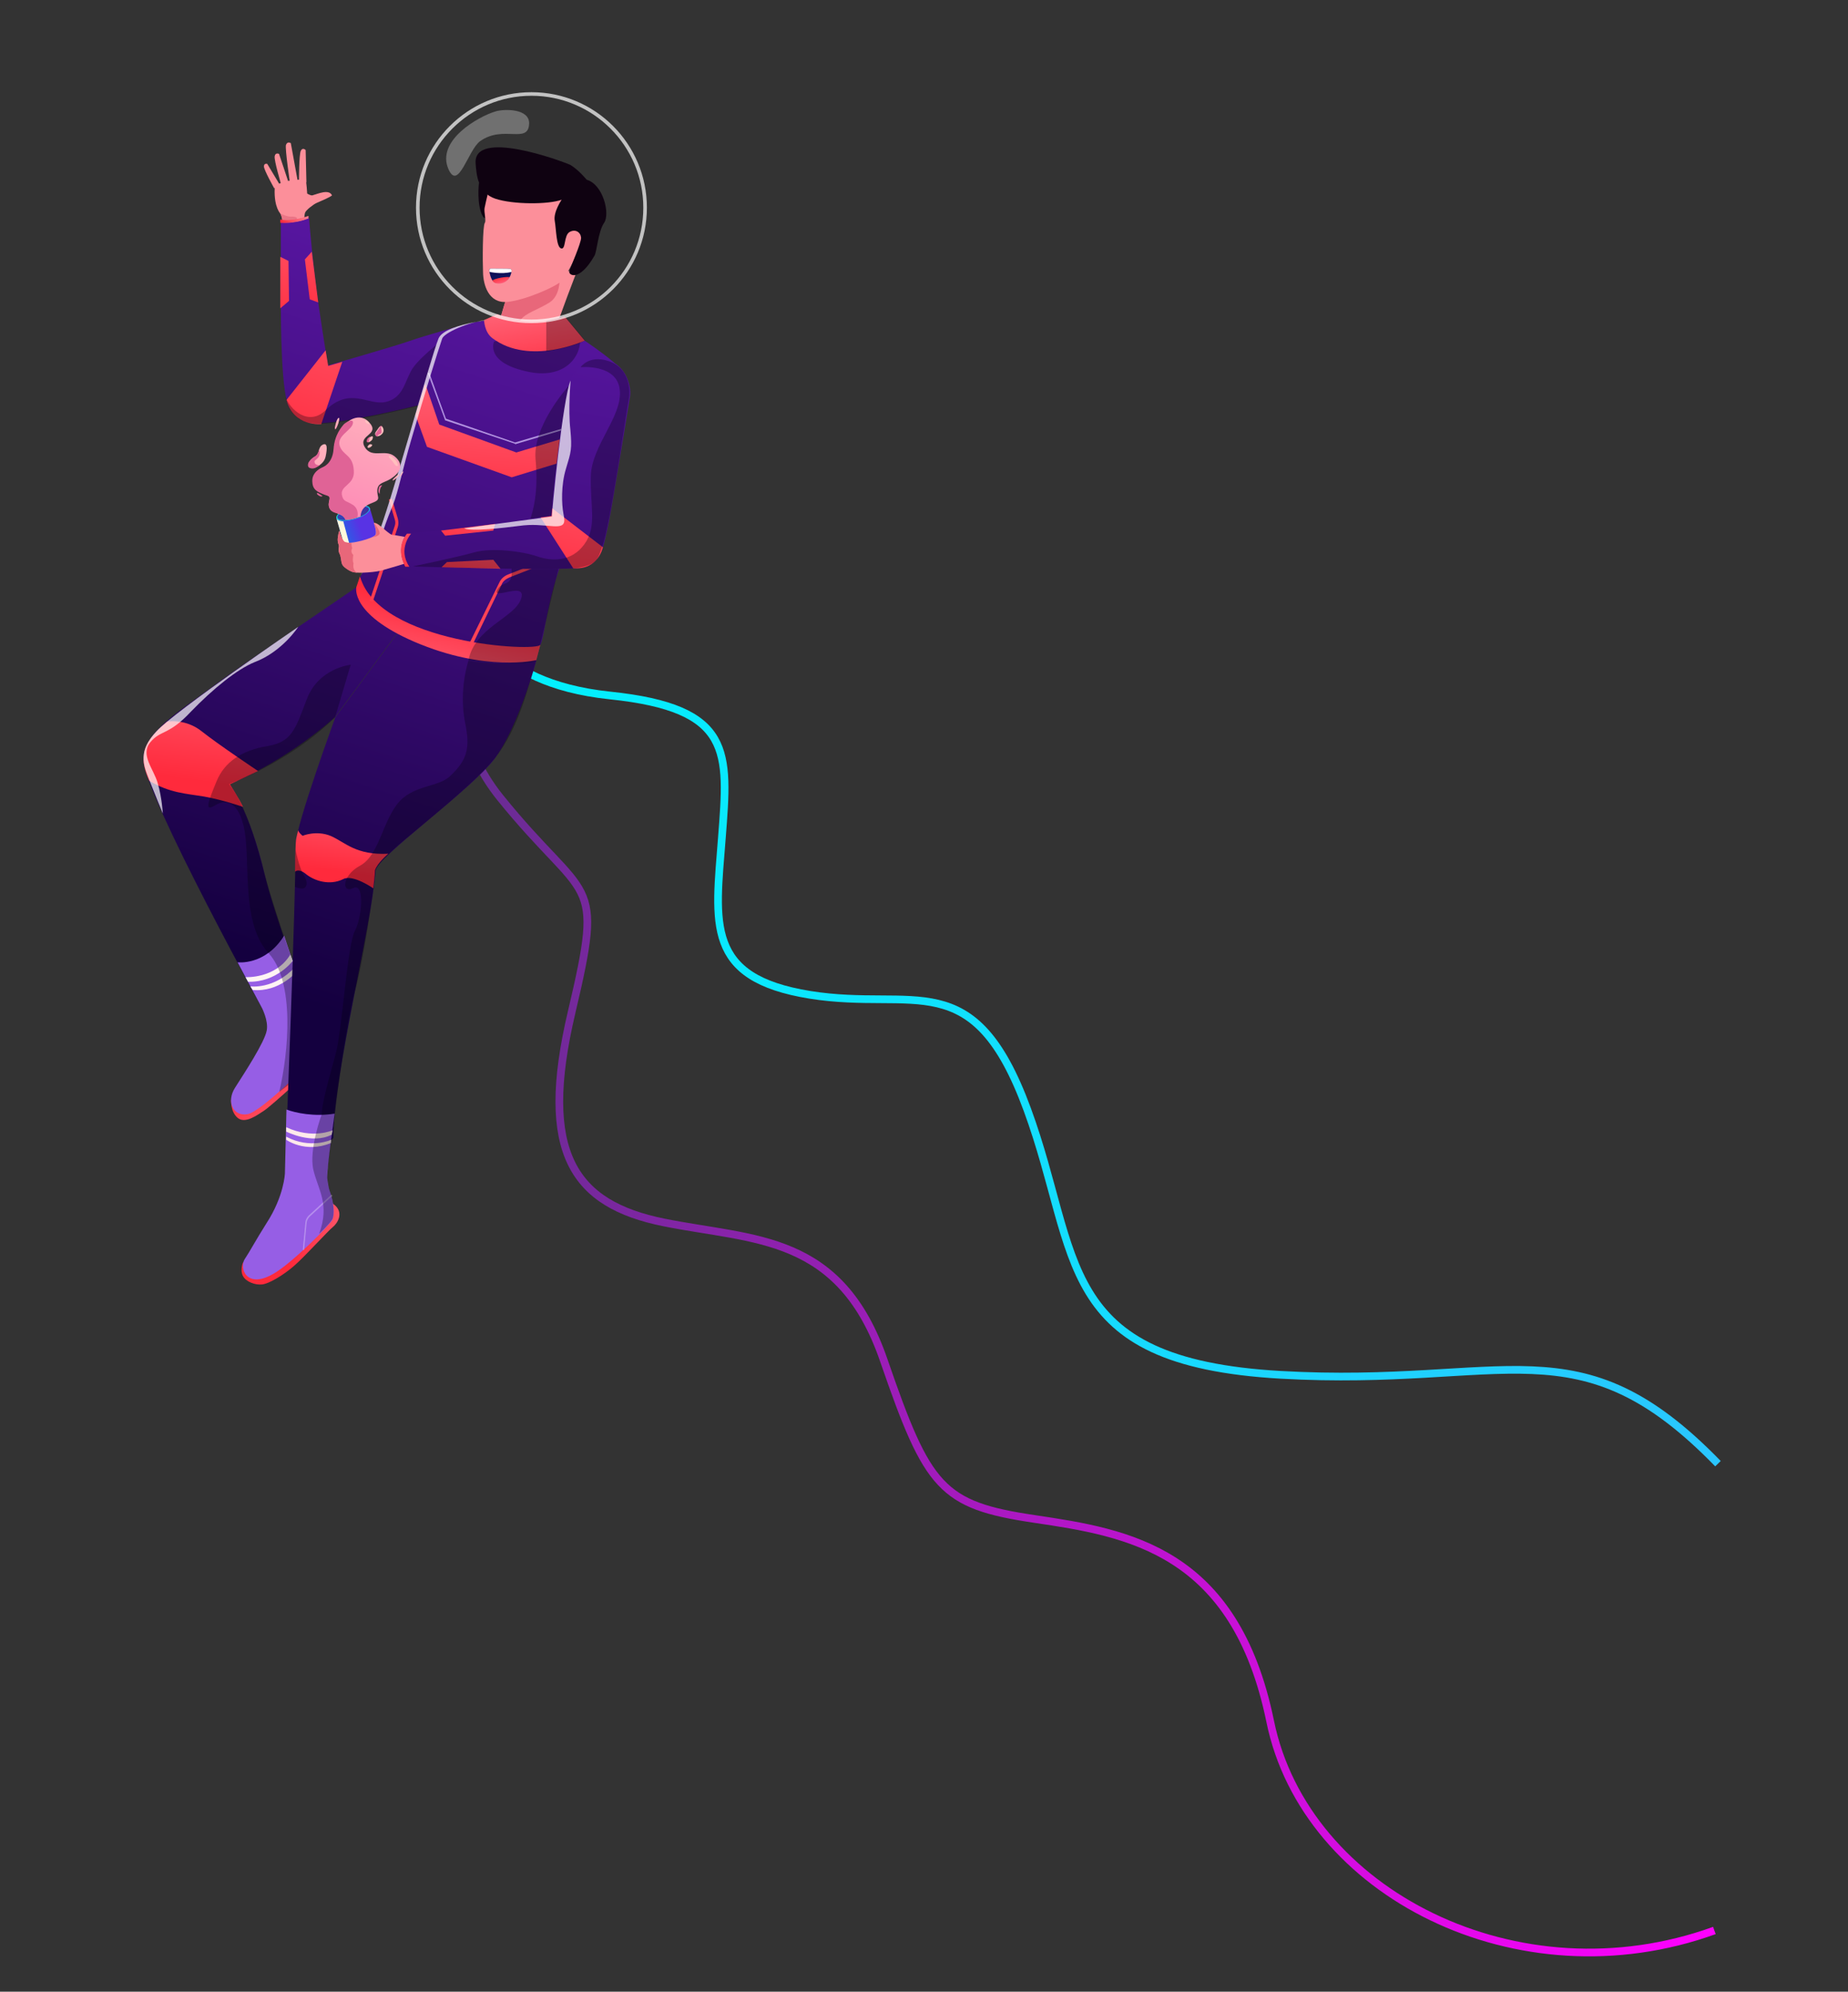 <?xml version="1.0" encoding="utf-8"?>
<!-- Generator: Adobe Illustrator 19.0.0, SVG Export Plug-In . SVG Version: 6.00 Build 0)  -->
<svg version="1.1" id="Layer_1" xmlns="http://www.w3.org/2000/svg" xmlns:xlink="http://www.w3.org/1999/xlink" x="0px" y="0px"
	 viewBox="0 0 721.9 777.8" style="enable-background:new 0 0 721.9 777.8;" xml:space="preserve">
<rect x="0" y="0" width="721.9" height="777.8" fill="#333333" stroke="none"/>
<style type="text/css">
	.st0{fill:none;stroke:url(#XMLID_28_);stroke-width:3;stroke-miterlimit:10;}
	.st1{fill:none;stroke:url(#XMLID_29_);stroke-width:3;stroke-miterlimit:10;}
	.st2{fill:url(#XMLID_30_);}
	.st3{fill:url(#XMLID_31_);}
	.st4{fill:#965EE5;}
	.st5{fill:#FFF3F4;}
	.st6{fill:url(#XMLID_32_);}
	.st7{opacity:0.3;fill:#01030A;enable-background:new    ;}
	.st8{opacity:0.7;fill:#FFFFFF;enable-background:new    ;}
	.st9{fill:url(#XMLID_33_);}
	.st10{fill:url(#XMLID_34_);}
	.st11{fill:#FC8F9A;}
	.st12{fill:#EA7586;}
	.st13{fill:url(#XMLID_35_);}
	.st14{fill:url(#XMLID_36_);}
	.st15{fill:url(#XMLID_37_);}
	.st16{fill:url(#XMLID_38_);}
	.st17{fill:url(#XMLID_39_);}
	.st18{fill:url(#XMLID_40_);}
	.st19{fill:url(#XMLID_41_);}
	.st20{fill:#FF4355;}
	.st21{fill:#FF3C4F;}
	.st22{fill:url(#XMLID_42_);}
	.st23{fill:#B192E0;}
	.st24{fill:url(#XMLID_43_);}
	.st25{fill:url(#XMLID_44_);}
	.st26{fill:url(#XMLID_45_);}
	.st27{fill:url(#XMLID_46_);}
	.st28{fill:#FFF9DC;}
	.st29{fill:url(#XMLID_47_);}
	.st30{fill:url(#XMLID_48_);}
	.st31{fill:url(#XMLID_49_);}
	.st32{fill:url(#XMLID_50_);}
	.st33{fill:url(#XMLID_51_);}
	.st34{fill:url(#XMLID_52_);}
	.st35{fill:#E06396;}
	.st36{fill:url(#XMLID_53_);}
	.st37{fill:url(#XMLID_54_);}
	.st38{fill:url(#XMLID_55_);}
	.st39{fill:url(#XMLID_56_);}
	.st40{fill:#E8677A;}
	.st41{fill:url(#XMLID_57_);}
	.st42{fill:url(#XMLID_58_);}
	.st43{fill:url(#XMLID_59_);}
	.st44{fill:url(#XMLID_60_);}
	.st45{fill:url(#XMLID_61_);}
	.st46{fill:url(#XMLID_62_);}
	.st47{fill:#0F0211;}
	.st48{fill:url(#XMLID_63_);}
	.st49{fill:url(#XMLID_64_);}
	.st50{fill:#FFFFFF;}
	.st51{fill:url(#XMLID_65_);}
	.st52{opacity:0.3;}
	.st53{fill:url(#XMLID_66_);}
	.st54{fill:url(#XMLID_67_);}
	.st55{fill:url(#XMLID_68_);}
	.st56{opacity:0.7;}
	.st57{opacity:0.3;fill:#FFFFFF;enable-background:new    ;}
</style>
<g id="XMLID_93_">
	<g id="XMLID_659_">
		<linearGradient id="XMLID_28_" gradientUnits="userSpaceOnUse" x1="183.421" y1="405.829" x2="672.185" y2="405.829">
			<stop  offset="0" style="stop-color:#00F2FE"/>
			<stop  offset="1" style="stop-color:#2AC6FF"/>
		</linearGradient>
		<path id="XMLID_671_" class="st0" d="M184.9,239.3c0,0,5.4,27.3,53.4,32.3s46.3,21.8,43.7,55.5c-2.6,33.7-6.6,54.8,34.4,61.4
			s63.9-12.4,84.9,44.8c21,57.2,10.4,98.6,99,103.6s116.3-21.4,170.8,34.7"/>
		<linearGradient id="XMLID_29_" gradientUnits="userSpaceOnUse" x1="178.379" y1="491.596" x2="670.387" y2="491.596">
			<stop  offset="0" style="stop-color:#662D91"/>
			<stop  offset="0.685" style="stop-color:#D30DDF"/>
			<stop  offset="0.994" style="stop-color:#FF00FF"/>
		</linearGradient>
		<path id="XMLID_660_" class="st1" d="M193.8,220c0,0-32.4,49.4,1.6,91.5s40.9,28.8,27.9,83.8s0.8,75,36.1,82.1s68.9,4.4,85.9,54
			c17.1,49.6,22.4,56.4,58.9,61.8s78.3,12.2,92,79.1s96.9,109.3,173.5,81.6"/>
	</g>
	<g id="XMLID_557_">
		<g id="XMLID_566_">
			
				<linearGradient id="XMLID_30_" gradientUnits="userSpaceOnUse" x1="-116.051" y1="280.486" x2="-46.688" y2="805.874" gradientTransform="matrix(0.983 0.186 0.186 -0.983 141.764 664.205)">
				<stop  offset="0" style="stop-color:#14003F"/>
				<stop  offset="1" style="stop-color:#992AFF"/>
			</linearGradient>
			<path id="XMLID_550_" class="st2" d="M139,229.5c0,0-46.7,31.7-54.4,37.5C71.1,277.2,56,285.6,56,296.6
				c0,13.3,49.9,103.6,49.9,103.6s12.6,3.8,13.7-9.4c0,0-12.6-34.1-16.1-48.9c-6.1-26.2-14-35.7-14-35.7
				c23.3-9.4,41.4-26.2,41.4-26.2l31.8-43C149.7,232.6,139,229.5,139,229.5z"/>
			
				<linearGradient id="XMLID_31_" gradientUnits="userSpaceOnUse" x1="104.068" y1="387.694" x2="132.193" y2="352.233" gradientTransform="matrix(1 0 0 -1 0 800.441)">
				<stop  offset="0" style="stop-color:#FF2A3C"/>
				<stop  offset="1" style="stop-color:#FF7F94"/>
			</linearGradient>
			<path id="XMLID_549_" class="st3" d="M90.3,429.5c0,0-0.4,4.6,2.6,7.1c2.9,2.3,7.4-1,10.3-2.9c2.9-1.9,20.4-17.8,22.6-20.7
				c2.2-2.9,3.3-6.1,1.4-9.3C125.4,400.4,90.3,429.5,90.3,429.5z"/>
			<path id="XMLID_548_" class="st4" d="M92.8,375.8c0,0,10.8,1.4,18.2-10.4c0,0,8.1,24.9,9.8,27.3s4,3.9,5.5,7.8
				c1.4,3.9,0.6,8.1-0.7,9.7c-1.2,1.6-23.3,24-28.9,24.9c-5.6,1-8.4-4.8-4.9-10.3c3.5-5.5,11.6-17.8,12.4-22.4
				c0.7-3.9-1.9-8.8-1.9-8.8L92.8,375.8z"/>
			<path id="XMLID_547_" class="st5" d="M95.9,381.6c0,0,11.7,0.7,17.5-8.8l0.9,2.5c0,0-6.2,8.4-17.4,8.1L95.9,381.6z"/>
			<path id="XMLID_546_" class="st5" d="M97.8,385.2c0,0,9.3,1.3,17.4-7.5l0.7,1.7c0,0-6.7,8.2-17.2,7.2L97.8,385.2z"/>
			
				<linearGradient id="XMLID_32_" gradientUnits="userSpaceOnUse" x1="77.493" y1="495.446" x2="87.725" y2="572.952" gradientTransform="matrix(1 0 0 -1 0 800.441)">
				<stop  offset="0" style="stop-color:#FF2A3C"/>
				<stop  offset="1" style="stop-color:#FF7F94"/>
			</linearGradient>
			<path id="XMLID_545_" class="st6" d="M65.3,281.8c0,0,7.1-1.3,13.5,3.8c6.4,5.1,22,15.5,22,15.5l-11,5.2c0,0,3.6,5.5,5.1,8.8
				c0,0-7.7-2.7-15-4c-7.1-1.2-13.7-1.4-21.6-6.2c0,0-2.3-4.8-2.2-8.2C56.2,293,56.5,289.3,65.3,281.8z"/>
			<path id="XMLID_544_" class="st7" d="M130.9,280.1l6.1-20.5c0,0-12.4,1.2-17.1,13.3c-4.6,12.1-5.9,16.9-15.6,18.5
				s-16.6,6.1-19.7,13.7s-5.2,12.4-0.4,9.3c4.8-3,11-0.6,12,15.9c0.9,12.9-0.6,31.8,8.7,41.9c10.4,11.3,7.8,38.8,4.2,54.2
				c0,0,11.6-8.2,12.9-12.6c4.5-14.6-8.8-39.2-7.8-38.5c0,0-7.5-21.7-10.7-33.4c-3.2-11.7-6.8-26.3-14-35.7
				C89.6,306.1,112.9,297.9,130.9,280.1z"/>
			<path id="XMLID_543_" class="st8" d="M116.5,244.8c0,0-48.3,33-55.4,40.8c-7.2,7.7-5.2,12.9-3,18.5c2.2,5.6,5.5,13.6,5.5,13.6
				s-0.3-6.1-2-11.9c-1.6-5.6-6.9-11-2.9-15.9s7.1-2.6,15.8-11.9c8.8-9.1,18.1-16.6,24.9-19.4C110.3,254.5,116.5,244.8,116.5,244.8z
				"/>
			
				<linearGradient id="XMLID_33_" gradientUnits="userSpaceOnUse" x1="-63.188" y1="262.218" x2="11.375" y2="826.995" gradientTransform="matrix(0.983 0.186 0.186 -0.983 141.764 664.205)">
				<stop  offset="0" style="stop-color:#14003F"/>
				<stop  offset="1" style="stop-color:#992AFF"/>
			</linearGradient>
			<path id="XMLID_542_" class="st9" d="M162.8,237.1l-31.8,43c0,0-15.5,42.4-15.5,49.6c0,21.8-3.8,118-3.8,118s9,7.2,18.5-3.3
				c0.4-26.9,14.9-82,16.5-104.4c0.4-5.2,37-31.1,46.6-43.8c7.7-10.3,14.6-32,16.2-38.2C210.5,254.1,183.6,244.2,162.8,237.1z"/>
			
				<linearGradient id="XMLID_34_" gradientUnits="userSpaceOnUse" x1="132.44" y1="460.058" x2="138.907" y2="509.039" gradientTransform="matrix(1 0 0 -1 0 800.441)">
				<stop  offset="0" style="stop-color:#FF2A3C"/>
				<stop  offset="1" style="stop-color:#FF7F94"/>
			</linearGradient>
			<path id="XMLID_541_" class="st10" d="M116.5,324.2c0,0-0.1,0.7,1.7,2.2c0,0,5.4-2.3,11.1,0.1c5.8,2.6,9.7,7.5,22.4,6.9
				c0,0-4.2,3.5-5.2,6.4c-0.1,2.6-0.7,7.1-0.7,7.1s-8-5.6-11.7-3.6c-5.4,2.7-11.4,0.6-14.5-1.9c-3-2.5-4.3-1-4.3-1
				s0.1-10.7,0.3-11.9C115.6,327.5,116.5,324.2,116.5,324.2z"/>
			<g id="XMLID_636_">
				<path id="XMLID_540_" class="st11" d="M118.8,87c0,0,0-3,0.4-4c0.4-1,3.2-3.2,4.6-3.8c1.4-0.6,5.2-2.2,5.9-2.9
					c-1.2-2.6-5.5-0.6-7.7,0c-0.7,0.1-2-0.7-2-0.7s-0.3-4.9-0.6-5.2c-1.3-0.7-12,0.1-12.1,3.3c-0.3,7.4,2.3,9.8,2.3,9.8
					c1,2.2,0.9,6.1,0.9,6.1L118.8,87z"/>
				<path id="XMLID_539_" class="st12" d="M109.5,83.4c0,0,2.7,1.3,4.2,1.2c1.4-0.1,2.5,0.3,2.3,0.7c-0.3,0.4-0.7,3-0.7,3l-4.8-0.6
					C110.4,87.7,110.5,85,109.5,83.4z"/>
				<path id="XMLID_538_" class="st11" d="M119.7,71.2c0-0.1-0.3-12.6-0.3-12.6s-1.2-1.2-1.9,0.3c-0.7,1.4-0.7,11.6-0.7,11.6
					L119.7,71.2z"/>
				<path id="XMLID_537_" class="st11" d="M116.5,71.8c0-0.1-2.9-15.9-2.9-15.9s-1.3-0.9-1.9,0.7c-0.4,1.6,1.6,15,1.6,15L116.5,71.8
					z"/>
				<path id="XMLID_536_" class="st11" d="M113,72.1c0-0.1-4-12-4-12s-1.4-0.7-1.7,0.9c-0.3,1.6,2.6,11.3,2.6,11.3L113,72.1z"/>
				<path id="XMLID_535_" class="st11" d="M109.8,73l-5.4-9c0,0-1.3-0.4-1.3,1c0,1.4,4,8.5,4,8.5L109.8,73z"/>
				
					<linearGradient id="XMLID_35_" gradientUnits="userSpaceOnUse" x1="-135.408" y1="267.267" x2="-58.778" y2="847.696" gradientTransform="matrix(0.983 0.186 0.186 -0.983 141.764 664.205)">
					<stop  offset="0" style="stop-color:#14003F"/>
					<stop  offset="1" style="stop-color:#992AFF"/>
				</linearGradient>
				<path id="XMLID_534_" class="st13" d="M181,126.9c0,0-15.5,4.3-20.5,6.1c-5.2,1.9-32.4,9.7-32.4,9.7s-3.6-22-5.1-34.3
					c-1.4-12.3-2.3-23.3-2.3-23.3s-4.9,2.2-11,1.7c0,0,0,23.1,0,30.8s0.1,37.6,3.5,41.9c5.1,6.8,10.7,6.1,18.2,5.2
					c7.5-0.7,42.7-8.1,44.5-10.6C177.8,151.9,184,130.1,181,126.9z"/>
				
					<linearGradient id="XMLID_36_" gradientUnits="userSpaceOnUse" x1="-120.241" y1="468.428" x2="-97.036" y2="606.372" gradientTransform="matrix(0.983 0.186 0.186 -0.983 141.764 664.205)">
					<stop  offset="0" style="stop-color:#FF2A3C"/>
					<stop  offset="1" style="stop-color:#FF7F94"/>
				</linearGradient>
				<path id="XMLID_533_" class="st14" d="M127.2,136.8l1,6.1l5.5-1.6l-8.2,24.3c0,0-10.8,1.2-13.6-9.4L127.2,136.8z"/>
				<path id="XMLID_532_" class="st7" d="M172.6,133c0,0-9.8,7.4-12.1,12c-2.5,4.6-3.3,10.6-10,12c-6.7,1.4-13.7-6.1-23.3,3.2
					c-6.7,6.5-14-0.4-15.6-5.1c0,0,0.9,9.4,11,10.3c10.3,0.9,40.4-6.7,43-7.5C168.1,157.1,180.7,134.3,172.6,133z"/>
				
					<linearGradient id="XMLID_37_" gradientUnits="userSpaceOnUse" x1="-126.219" y1="522.628" x2="-111.878" y2="607.883" gradientTransform="matrix(0.983 0.186 0.186 -0.983 141.764 664.205)">
					<stop  offset="0" style="stop-color:#FF2A3C"/>
					<stop  offset="1" style="stop-color:#FF7F94"/>
				</linearGradient>
				<polygon id="XMLID_531_" class="st15" points="121.8,98.3 119.1,101.3 121,116.9 124.3,118.1 				"/>
				
					<linearGradient id="XMLID_38_" gradientUnits="userSpaceOnUse" x1="-137.465" y1="516.726" x2="-122.419" y2="606.163" gradientTransform="matrix(0.983 0.186 0.186 -0.983 141.764 664.205)">
					<stop  offset="0" style="stop-color:#FF2A3C"/>
					<stop  offset="1" style="stop-color:#FF7F94"/>
				</linearGradient>
				<polygon id="XMLID_530_" class="st16" points="109.5,100.3 112.7,101.9 112.9,117.5 109.5,120.4 				"/>
				
					<linearGradient id="XMLID_39_" gradientUnits="userSpaceOnUse" x1="109.572" y1="714.781" x2="120.613" y2="714.781" gradientTransform="matrix(1 0 0 -1 0 800.441)">
					<stop  offset="0" style="stop-color:#FF2A3C"/>
					<stop  offset="1" style="stop-color:#FF7F94"/>
				</linearGradient>
				<path id="XMLID_529_" class="st17" d="M109.5,87c0,0,5.2,0.6,11-1.7v-1c0,0-6.7,2.5-11,1.4V87z"/>
			</g>
			<g id="XMLID_624_">
				
					<linearGradient id="XMLID_40_" gradientUnits="userSpaceOnUse" x1="-46.127" y1="426.603" x2="-47.456" y2="379.539" gradientTransform="matrix(0.983 0.186 0.186 -0.983 141.764 664.205)">
					<stop  offset="0" style="stop-color:#FF2A3C"/>
					<stop  offset="1" style="stop-color:#FF7F94"/>
				</linearGradient>
				<path id="XMLID_528_" class="st18" d="M140.6,225.1l-1.4,4.2c0,0-2.6,10.4,22.6,21.3c27.9,12,47.7,7.2,47.7,7.2l1.6-6.2
					C211.1,251.7,152.5,251.3,140.6,225.1z"/>
				
					<linearGradient id="XMLID_41_" gradientUnits="userSpaceOnUse" x1="-67.808" y1="258.343" x2="8.821" y2="838.771" gradientTransform="matrix(0.983 0.186 0.186 -0.983 141.764 664.205)">
					<stop  offset="0" style="stop-color:#14003F"/>
					<stop  offset="1" style="stop-color:#992AFF"/>
				</linearGradient>
				<path id="XMLID_527_" class="st19" d="M215.4,124.5c0,0,22.3,13.9,26.9,19.5c4.5,5.6-17.2,60.6-21.8,72.5
					c-6.7,16.9-7.8,32.4-9.4,35.3c-1.6,2.9-62.9-0.4-70.4-26.5c0,0,1.3-1.9,6.5-14.8c5.2-12.9,20.8-69.6,24.2-77.7
					c3-7.4,26.8-8.5,26.8-8.5L215.4,124.5z"/>
				<g id="XMLID_632_">
					<path id="XMLID_526_" class="st20" d="M183.9,253.2l-1.2-0.6l12.3-25c0.7-1.6,2-2.7,3.6-3.3l21.4-8.4l0.4,1.2l-21.4,8.4
						c-1.3,0.6-2.5,1.4-3,2.7L183.9,253.2z"/>
				</g>
				<g id="XMLID_630_">
					<path id="XMLID_525_" class="st21" d="M145.6,235l-1.2-0.4l9.8-29.2c0.3-0.9,0.3-1.7,0-2.6l-2.3-7.7l1.2-0.3l2.3,7.7
						c0.3,1.2,0.3,2.3,0,3.3L145.6,235z"/>
				</g>
				
					<linearGradient id="XMLID_42_" gradientUnits="userSpaceOnUse" x1="-31.129" y1="461.775" x2="-41.128" y2="548.828" gradientTransform="matrix(0.983 0.186 0.186 -0.983 141.764 664.205)">
					<stop  offset="0" style="stop-color:#FF2A3C"/>
					<stop  offset="1" style="stop-color:#FF7F94"/>
				</linearGradient>
				<polygon id="XMLID_524_" class="st22" points="166.1,149.8 171.6,165.8 201.7,176.7 238.3,165.7 234.9,175.7 199.9,186.4 
					166.8,174.5 162.3,162.1 				"/>
				<g id="XMLID_627_">
					<polygon id="XMLID_523_" class="st23" points="201.2,173.5 201.2,173.3 173.8,164.1 173.8,163.9 167.1,145.7 167.7,145.6 
						174.2,163.5 201.2,172.8 228.7,164.7 228.9,165.2 					"/>
				</g>
				<path id="XMLID_522_" class="st8" d="M145.8,216.3c3.9-6.4,2.3-6.2,7.7-19.1c2-4.9,3.9-14.5,7.1-25.3
					c5.1-17.6,10.4-34.6,12.1-39.6c0.7-2.3,10.1-6.5,17.9-7.5c4-0.6,7.5-0.7,7.5-0.7s-24.2,1.7-26.8,8.1
					c-3.3,8.1-18.8,65.4-24.2,78.2c-5.2,12.9-6.5,14.8-6.5,14.8S142.1,222.5,145.8,216.3z"/>
				<path id="XMLID_521_" class="st7" d="M221.8,151.1c0,0-13.7,15.3-12.6,28.1c2.7,29.1-10.7,33.1-9.5,41.9
					c1.2,8.8-3.3,5.1-5.5,9.3c-2.2,4.2,12-3.8,9.3,3.6c-2.7,7.4-18.1,11.1-20.5,23.9c0,0,21.7,2.5,26.5,0l4-16.3
					c0,0,8.1-34.9,10.1-39.2c2-4.3,15.2-31,14.6-36.6C237.5,160,230,143.1,221.8,151.1z"/>
			</g>
			<g id="XMLID_595_">
				<g id="XMLID_600_">
					<g id="XMLID_617_">
						<g id="XMLID_619_">
							
								<linearGradient id="XMLID_43_" gradientUnits="userSpaceOnUse" x1="1687.224" y1="421.006" x2="1694.399" y2="410.445" gradientTransform="matrix(0.25 -0.968 -0.968 -0.25 114.892 1950.329)">
								<stop  offset="0" style="stop-color:#0084E8"/>
								<stop  offset="1" style="stop-color:#5833E4"/>
							</linearGradient>
							<polygon id="XMLID_520_" class="st24" points="148.6,212.4 135.4,216.2 131.4,202.3 144.5,198.5 							"/>
							
								<linearGradient id="XMLID_44_" gradientUnits="userSpaceOnUse" x1="2091.862" y1="-297.798" x2="2112.05" y2="-297.021" gradientTransform="matrix(0.961 -0.276 -0.276 -0.961 -1965.095 493.952)">
								<stop  offset="0" style="stop-color:#20F6CF"/>
								<stop  offset="1" style="stop-color:#12AEE7"/>
							</linearGradient>
							<path id="XMLID_519_" class="st25" d="M144.5,198.5c0.4,1.3-2.3,3.2-5.9,4.2s-6.9,0.9-7.2-0.4s2.3-3.2,5.9-4.2
								C140.9,196.9,144.2,197.2,144.5,198.5z"/>
							
								<linearGradient id="XMLID_45_" gradientUnits="userSpaceOnUse" x1="2092.569" y1="-297.769" x2="2111.363" y2="-297.047" gradientTransform="matrix(0.961 -0.276 -0.276 -0.961 -1965.095 493.952)">
								<stop  offset="0" style="stop-color:#2E49BF"/>
								<stop  offset="1" style="stop-color:#402E9B"/>
							</linearGradient>
							<path id="XMLID_518_" class="st26" d="M144.1,198.7c0.3,1.2-2.2,2.9-5.5,3.8c-3.3,1-6.4,0.9-6.8-0.3
								c-0.4-1.2,2.2-2.9,5.5-3.8C140.8,197.4,143.8,197.5,144.1,198.7z"/>
							
								<linearGradient id="XMLID_46_" gradientUnits="userSpaceOnUse" x1="1681.386" y1="417.04" x2="1688.56" y2="406.479" gradientTransform="matrix(0.25 -0.968 -0.968 -0.25 114.892 1950.329)">
								<stop  offset="0" style="stop-color:#0084E8"/>
								<stop  offset="1" style="stop-color:#5833E4"/>
							</linearGradient>
							<path id="XMLID_517_" class="st27" d="M148.6,212.3c0.3,1.2-2.3,2.9-6.1,3.9c-3.6,1-6.8,1-7.2-0.1c-0.3-1.2,2.3-2.9,6.1-3.9
								C145,211.1,148.2,211.1,148.6,212.3z"/>
						</g>
						<path id="XMLID_516_" class="st28" d="M137.6,216.6l-3.5-13c0,0-2.6-0.1-2.7-1.3l3.9,13.5
							C135.1,215.7,135.7,216.7,137.6,216.6z"/>
					</g>
					
						<linearGradient id="XMLID_47_" gradientUnits="userSpaceOnUse" x1="1974.951" y1="-65.746" x2="1917.379" y2="-108.078" gradientTransform="matrix(0.831 -0.556 -0.556 -0.831 -1521.844 1180.417)">
						<stop  offset="0" style="stop-color:#FFC5BF"/>
						<stop  offset="1" style="stop-color:#FE88B6"/>
					</linearGradient>
					<path id="XMLID_515_" class="st29" d="M135,203c-0.6-0.9,0-1.3-3.5-2.6c-5.8-2.3-1.3-5.8-3.3-6.8c-2.5-1.3-6.4-1.9-5.9-5.9
						c0.9-7.2,7.8-3.2,8.2-12.1c0.3-9.1,8.8-15.9,13.6-10.8c4.8,5.1-4.5,4.9-1.6,9.8c2.9,4.9,8.4,0.1,12.3,4.2
						c3.2,3.2,1,6.2-2.2,8.2c-3.2,2-6.2,1.3-4.9,7.1c0.6,3-6.5,1.4-6.9,7.7C140.8,201.6,137.7,203,135,203z"/>
					
						<linearGradient id="XMLID_48_" gradientUnits="userSpaceOnUse" x1="1945.979" y1="-67.107" x2="1892.923" y2="-105.488" gradientTransform="matrix(0.831 -0.556 -0.556 -0.831 -1521.844 1180.417)">
						<stop  offset="0" style="stop-color:#FFC5BF"/>
						<stop  offset="1" style="stop-color:#FE88B6"/>
					</linearGradient>
					<path id="XMLID_514_" class="st30" d="M122.6,182.8c0.1,0,3.9-1.2,4.6-4.5c0.7-3.3,0.7-5.6-1.2-4.6c-1.9,1-1,3.6-3,4.6
						C119.8,180.1,119.5,183.2,122.6,182.8z"/>
					
						<linearGradient id="XMLID_49_" gradientUnits="userSpaceOnUse" x1="2174.633" y1="-301.213" x2="2121.577" y2="-339.594" gradientTransform="matrix(0.97 -0.243 -0.243 -0.97 -2031.017 401.383)">
						<stop  offset="0" style="stop-color:#FFC5BF"/>
						<stop  offset="1" style="stop-color:#FE88B6"/>
					</linearGradient>
					<path id="XMLID_513_" class="st31" d="M147,168.4c0.3-0.3,1.3-2.3,2-2c0.7,0.3,1.3,2,0.3,3C147.6,171.3,145.6,170,147,168.4z"
						/>
					
						<linearGradient id="XMLID_50_" gradientUnits="userSpaceOnUse" x1="1901.873" y1="-3.453" x2="1848.817" y2="-41.835" gradientTransform="matrix(0.768 -0.64 -0.64 -0.768 -1316.748 1376.797)">
						<stop  offset="0" style="stop-color:#FFC5BF"/>
						<stop  offset="1" style="stop-color:#FE88B6"/>
					</linearGradient>
					<path id="XMLID_512_" class="st32" d="M143.4,172.2c0,0,0-1,0.9-1.4c0.9-0.4,1.2-0.6,1.3-0.3c0.1,0.3,0.1,0.4-0.1,1
						S143.4,173.5,143.4,172.2z"/>
					
						<linearGradient id="XMLID_51_" gradientUnits="userSpaceOnUse" x1="2367.39" y1="-403.498" x2="2314.333" y2="-441.88" gradientTransform="matrix(1 -3.112338e-03 -3.110445e-03 -1 -2214.698 -228.914)">
						<stop  offset="0" style="stop-color:#FFC5BF"/>
						<stop  offset="1" style="stop-color:#FE88B6"/>
					</linearGradient>
					<path id="XMLID_511_" class="st33" d="M143.7,174.2c0.1-0.1,0.6-0.9,1.2-0.7c0.6,0.1,0.6,0.4,0.3,0.7c-0.3,0.4-1,0.7-1.3,0.7
						C143.7,174.9,143.4,174.5,143.7,174.2z"/>
					
						<linearGradient id="XMLID_52_" gradientUnits="userSpaceOnUse" x1="1947.83" y1="-104.376" x2="1943.776" y2="-107.308" gradientTransform="matrix(0.831 -0.556 -0.556 -0.831 -1521.844 1180.417)">
						<stop  offset="0" style="stop-color:#FFC5BF"/>
						<stop  offset="1" style="stop-color:#FE88B6"/>
					</linearGradient>
					<path id="XMLID_510_" class="st34" d="M153.5,187.2c0,0,2-2.2,2.5-1.9C156.4,185.6,152.6,188.8,153.5,187.2z"/>
					<path id="XMLID_509_" class="st35" d="M139.6,202c0,0,0.9-3-1.7-4.8c-2.7-1.7-3.5-1.2-4.2-3.3c-1.4-4.5,5.1-4.2,4.5-10.3
						c-0.4-6.1-4.2-5.6-5.5-9.5c-1.2-3.8,4.3-5.9,5.1-8.5c0.7-2.6-2.7-0.7-3.5,0.1c-0.7,0.9-3.6,3.9-4,9.7c-0.4,5.8-4.3,7.1-4.3,7.1
						s-4.3,1.6-4,5.6c0.1,3,1.7,3.8,4,4.8s3.2,0.4,2.6,3c-0.6,2.5,0.4,4,2.9,4.5s3.5,2.6,3.5,2.6S137.2,203,139.6,202z"/>
					
						<linearGradient id="XMLID_53_" gradientUnits="userSpaceOnUse" x1="1951.773" y1="-97.564" x2="1917.762" y2="-122.168" gradientTransform="matrix(0.831 -0.556 -0.556 -0.831 -1521.844 1180.417)">
						<stop  offset="0" style="stop-color:#FFC5BF"/>
						<stop  offset="1" style="stop-color:#FE88B6"/>
					</linearGradient>
					<path id="XMLID_508_" class="st36" d="M152.5,178c0.3,0,2.3,1.7,2.6,2.6c0.4,0.9,0.6,1.4,0,1.4s-0.9-0.6-1.6-1.6
						C152.8,179.4,150.9,178,152.5,178z"/>
					<path id="XMLID_507_" class="st35" d="M149.3,166.4c0,0-0.6,0-0.4,0.9c0.1,0.9,0.4,1.6-0.1,2c-0.7,0.4-1.6,0.7-1.2,1.2
						c0,0-0.9,0-0.9-0.7c0-0.7,0.3-0.9,0.6-1.3c0.3-0.4,0.9-1.4,1.2-1.7C148.7,166.3,149,166.1,149.3,166.4z"/>
					<path id="XMLID_506_" class="st35" d="M124.7,175.5c0,0,0.6,1.9-0.4,3.2c-1.2,1.3-1.7,1-1.3,2.2c0.6,1,2,0.7,2,0.7
						s-1.6,1.2-2.5,1.3c-0.9,0.1-2.3,0-2.2-1.4c0.1-1.2,0.9-1.6,1.2-2C122.7,178.1,124,178.4,124.7,175.5z"/>
					<path id="XMLID_505_" class="st35" d="M126,193.7c0,0-1.7-1.2-2-1.2c-0.3,0-0.3,0.4,0.1,0.7C124.6,193.6,125.4,194.2,126,193.7
						z"/>
					<path id="XMLID_504_" class="st35" d="M144.1,172.5c0,0,0-1.4,0.7-2c0,0-1.2,0.4-1.4,1.2C143.1,172.5,143.4,173.1,144.1,172.5z
						"/>
					<path id="XMLID_503_" class="st35" d="M148.3,192.9c0,0,0-2.2,0.7-2.9c0.7-0.9-0.6-0.4-0.9,0.1
						C148,190.7,147.4,192,148.3,192.9z"/>
					
						<linearGradient id="XMLID_54_" gradientUnits="userSpaceOnUse" x1="1459.097" y1="36.356" x2="1455.044" y2="33.423" gradientTransform="matrix(0.441 -0.528 -0.577 -0.482 -466.045 972.077)">
						<stop  offset="0" style="stop-color:#FFC5BF"/>
						<stop  offset="1" style="stop-color:#FE88B6"/>
					</linearGradient>
					<path id="XMLID_502_" class="st37" d="M156.3,185.8c0,0,0.9-1.9,1.2-1.7C157.8,184.3,156,187.1,156.3,185.8z"/>
					
						<linearGradient id="XMLID_55_" gradientUnits="userSpaceOnUse" x1="1977.747" y1="385.93" x2="1973.693" y2="382.997" gradientTransform="matrix(0.622 -1.156 -1.47 -0.791 -532.726 2754.016)">
						<stop  offset="0" style="stop-color:#FFC5BF"/>
						<stop  offset="1" style="stop-color:#FE88B6"/>
					</linearGradient>
					<path id="XMLID_501_" class="st38" d="M130.8,167c0,0,0.7-3.9,1.6-3.8C133.1,163.5,130.8,169.6,130.8,167z"/>
					
						<linearGradient id="XMLID_56_" gradientUnits="userSpaceOnUse" x1="1816.428" y1="171.121" x2="1814.675" y2="169.853" gradientTransform="matrix(0.62 -0.785 -0.785 -0.62 -848.75 1698.578)">
						<stop  offset="0" style="stop-color:#FFC5BF"/>
						<stop  offset="1" style="stop-color:#FE88B6"/>
					</linearGradient>
					<path id="XMLID_500_" class="st39" d="M143.7,164.7c0.4,0.3,0.7,0.7,0.6,0.9c-0.1,0.1-0.6,0-1-0.3c-0.4-0.3-0.7-0.7-0.6-0.9
						C142.8,164.1,143.2,164.2,143.7,164.7z"/>
				</g>
				<g id="XMLID_596_">
					<path id="XMLID_499_" class="st11" d="M159.4,209.9c0,0-5.2-1-6.1-1s-4.2-3.2-5.4-4c-1.3-0.9-1.9-0.7-1.9-0.7s1.3,3.3,0.7,4.6
						c-0.6,1.4-10.1,4-11.9,2.9c-1.7-1-2.2-4.5-2.2-4.5s-0.3,0.4-0.6,2.5c-0.3,2,0.3,2.9,0.4,3.3c0.1,0.4-0.3,1.4,0,2.6
						c0.1,0.4,0.6,1.2,0.7,1.9c0.3,1.3,0.1,2.3,0.9,3.3c0.6,0.9,3,2.5,4.3,2.7c1.9,0.4,8.8,0,11.4-0.9c2.6-0.7,8.8-2.6,8.8-2.6
						L159.4,209.9z"/>
					<path id="XMLID_498_" class="st40" d="M137.3,212c0,0-0.1,1.2,0.3,2c0,0-0.9,1.6,0.4,2.7c0,0-0.4,2.5,0.1,3.3
						c0,0-0.6,2.7,1.4,3.6c0,0-0.7,0-1.2-0.1c0,0-1.2-0.1-3-1.4c-1.9-1.3-1.7-2-1.9-2.6c-0.1-0.6-0.4-2.3-0.6-2.9
						c-0.3-0.6-0.6-1-0.4-2.9c0,0,0.1-0.4-0.1-1c-0.1-0.4-1-1.6,0.3-5.5c0,0,0.9,4,2.2,4.5C136.4,212.1,137.3,212,137.3,212z"/>
					<path id="XMLID_497_" class="st40" d="M146.1,204.2c0,0,2.2,2.7,2.2,4s-3,1.7-3,1.7s1.6-0.4,1.7-1.7
						C147.1,206.9,146.1,204.2,146.1,204.2z"/>
				</g>
			</g>
			
				<linearGradient id="XMLID_57_" gradientUnits="userSpaceOnUse" x1="-63.499" y1="399.806" x2="-63.499" y2="399.806" gradientTransform="matrix(0.983 0.186 0.186 -0.983 141.764 664.205)">
				<stop  offset="0" style="stop-color:#14003F"/>
				<stop  offset="1" style="stop-color:#992AFF"/>
			</linearGradient>
			<path id="XMLID_496_" class="st41" d="M153.9,259.6"/>
			<g id="XMLID_586_">
				
					<linearGradient id="XMLID_58_" gradientUnits="userSpaceOnUse" x1="84.871" y1="363.155" x2="161.501" y2="943.584" gradientTransform="matrix(0.998 5.635421e-02 5.635602e-02 -0.998 53.829 768.06)">
					<stop  offset="0" style="stop-color:#14003F"/>
					<stop  offset="1" style="stop-color:#992AFF"/>
				</linearGradient>
				<path id="XMLID_495_" class="st42" d="M221.9,152.4c0,0-4.2,19.4-6.5,49c0,0-48.5,6.9-56.4,6.8c0,0-4.6,5.5-0.7,12.9
					c0,0,60.3,2,68.7,0.6c8.4-1.4,8.8-9.4,10.3-15.2c1.4-5.8,8.1-47.7,8.8-51.6c0.7-4.3-1.9-12.4-8.4-14
					C229.9,139.1,222.6,144.9,221.9,152.4z"/>
				
					<linearGradient id="XMLID_59_" gradientUnits="userSpaceOnUse" x1="95.353" y1="557.858" x2="102.425" y2="599.895" gradientTransform="matrix(0.998 5.635421e-02 5.635602e-02 -0.998 53.829 768.06)">
					<stop  offset="0" style="stop-color:#FF2A3C"/>
					<stop  offset="1" style="stop-color:#FF7F94"/>
				</linearGradient>
				<polygon id="XMLID_494_" class="st43" points="172.3,207.2 173.9,209.2 192.7,207.2 193.4,204.6 				"/>
				
					<linearGradient id="XMLID_60_" gradientUnits="userSpaceOnUse" x1="97.975" y1="545.852" x2="103.815" y2="580.563" gradientTransform="matrix(0.998 5.635421e-02 5.635602e-02 -0.998 53.829 768.06)">
					<stop  offset="0" style="stop-color:#FF2A3C"/>
					<stop  offset="1" style="stop-color:#FF7F94"/>
				</linearGradient>
				<polygon id="XMLID_493_" class="st44" points="172.5,221.5 174.6,219.5 192.7,218.6 195.5,222.1 				"/>
				
					<linearGradient id="XMLID_61_" gradientUnits="userSpaceOnUse" x1="133.194" y1="542.022" x2="150.032" y2="642.111" gradientTransform="matrix(0.998 5.635421e-02 5.635602e-02 -0.998 53.829 768.06)">
					<stop  offset="0" style="stop-color:#FF2A3C"/>
					<stop  offset="1" style="stop-color:#FF7F94"/>
				</linearGradient>
				<path id="XMLID_492_" class="st45" d="M215.7,198.5l19.8,15.2c0,0-1.7,9-11.6,8.2l-12.7-19.8l4.3-0.6L215.7,198.5z"/>
				<path id="XMLID_491_" class="st7" d="M226.8,143.4c0,0,14.2-1.4,15.3,8.8c1.2,10.3-11,21.8-11.3,33.7s2.5,19.8-2.5,26.6
					c-4.9,6.9-12.7,6.8-18.4,4.8s-17.9-3.5-24.6-1.6c-6.7,1.9-24,5.5-24,5.5s58.4,1.9,65.4,0.4c6.7-1.4,6.8-3.3,8.5-8
					c3.2-8.4,8.8-48.7,10.6-58.7c0,0,1.4-11-8.4-14C230,138.6,226.8,143.4,226.8,143.4z"/>
				<path id="XMLID_490_" class="st8" d="M222.9,148.6c0,0-1,11.4-0.1,19.1c0.7,7.7,0.3,8.7-1.7,15.3c-2,6.5-1.7,14-1,17.6
					c0.7,3.6,0.7,5.2-4,4.9s-7.8-0.9-13.5-0.1c-5.6,0.7-18.7,2.3-21.3,0.9l34.3-4.6C215.4,201.6,219.9,155,222.9,148.6z"/>
				
					<linearGradient id="XMLID_62_" gradientUnits="userSpaceOnUse" x1="71.234" y1="543.768" x2="81.702" y2="605.993" gradientTransform="matrix(0.998 5.635421e-02 5.635602e-02 -0.998 53.829 768.06)">
					<stop  offset="0" style="stop-color:#FF2A3C"/>
					<stop  offset="1" style="stop-color:#FF7F94"/>
				</linearGradient>
				<path id="XMLID_489_" class="st46" d="M159,208.4h1.6c0,0-5.4,5.9-0.7,12.9h-1.6C158.3,221.1,154.1,214.4,159,208.4z"/>
			</g>
			<path id="XMLID_488_" class="st7" d="M193,133.4c0,0-3.9,8.4,13.9,11.9c14.2,2.7,20.4-6.5,19.7-13.6l-8.7-5.6L193,133.4z"/>
			<g id="XMLID_578_">
				<path id="XMLID_487_" class="st11" d="M225.5,105.5c0,0-7.5,19.5-9,24.7c-2.3,8-21.7,3.2-22.6-0.1c0,0,3.9-15.3,6.1-18.8
					C202.2,107.7,225.5,105.5,225.5,105.5z"/>
				<path id="XMLID_486_" class="st40" d="M218.6,109c0,0,0.3,6.4-3.9,9.1s-9.8,4.3-11.3,6.9c-1.4,2.6-3,8.1-10,6.9
					c0,0,3.6-13.3,4.6-16.2C199.1,112.9,218.6,109,218.6,109z"/>
				<path id="XMLID_485_" class="st47" d="M187.1,71.4c0,0-1,8.4,1.4,12.9c2.5,4.5,6.5-10.1,6.5-10.1L187.1,71.4z"/>
				<path id="XMLID_484_" class="st11" d="M192.3,68.6c0,0-2.7,10.8-3,12.6c-0.3,1.7,0.7,4.9,0.1,5.8c-0.9,1.4-0.9,15-0.7,19.5
					c0.1,4.5,2,12.1,9.5,11.4c6.7-0.6,18.7-5.8,21.1-8.1c2.7-2.6,9.4-16.8,9.7-22.9c0.3-6.1-5.6-14.9-8.5-17.5
					C217.7,67,198.3,60.4,192.3,68.6z"/>
				<path id="XMLID_483_" class="st47" d="M185.8,63.9c0.3,3.9,0.7,11.4,7.7,13.7c6.9,2.3,20.7,2.3,25.9,0.4c0,0-3.3,4.8-2.7,8.2
					c0.6,3.5,0.6,10.3,2.5,10.8c1.9,0.6,1-5.1,3.3-6.4c2.3-1.3,4.3,0.1,4.5,2.2c0.1,2-4.2,11.6-4.6,13.2c-0.4,1.4,3.8,4.3,9.8-6.1
					c1-1.6,1.4-9.4,3.8-12.9s-0.4-15-6.8-16.8c0,0-3.3-4-6.4-5.8C219.3,62.8,184.7,50.1,185.8,63.9z"/>
				<linearGradient id="XMLID_63_" gradientUnits="userSpaceOnUse" x1="194.894" y1="100.808" x2="198.121" y2="126.87">
					<stop  offset="0" style="stop-color:#14003F"/>
					<stop  offset="1" style="stop-color:#0048AA"/>
				</linearGradient>
				<path id="XMLID_482_" class="st48" d="M191.7,104.9l7.5,0.1c0.3,0,0.6,0.3,0.6,0.6c0,1.4-0.7,4.9-5.7,4.9c-2.2,0-2.8-3.5-3-5
					C191.1,105.2,191.4,104.9,191.7,104.9z"/>
				<linearGradient id="XMLID_64_" gradientUnits="userSpaceOnUse" x1="196.821" y1="112.68" x2="195.327" y2="107.611">
					<stop  offset="0" style="stop-color:#FF7FAD"/>
					<stop  offset="1" style="stop-color:#FF2A30"/>
				</linearGradient>
				<path id="XMLID_670_" class="st49" d="M199.1,108.2c-0.5,0.8-1.6,2.3-3.6,2.5c-2,0.2-2.8-0.5-3.1-1.1
					C192.2,109.2,196.2,108,199.1,108.2z"/>
				<path id="XMLID_672_" class="st50" d="M191.3,106.2c0,0,4.5,1,8.5,0l0-0.6c0,0,0-0.5-0.5-0.6c-0.8-0.1-7.5-0.1-7.5-0.1
					s-0.6-0.1-0.6,0.6C191.1,106,191.3,106.2,191.3,106.2z"/>
			</g>
			<path id="XMLID_481_" class="st7" d="M183,258c0,0-3.9,11.4-1.3,24.3c1.9,9.4,1.2,14.2-5.9,20.8c-4.6,4.5-14.8,3.3-20.7,11
				c-5.9,7.7-7.2,20.1-14.5,24c-7.2,3.9-7.1,11-2.6,8.7c4.5-2.3,3.5,11.4,0.6,16.8s-4.9,38-7.4,47.7c-1.2,4.8-5.6,19.2-5.5,23.9
				l5.1-0.4c0,0,4.2-34.7,7.7-47.2c3.5-12.3,7.1-37.3,8.2-47.7c0,0,0.6-2.9,10.7-11.4c10.1-8.5,28.3-23,35.9-32.4
				c9.5-11.9,12.9-27.6,16.2-38.2C198.8,260.4,183,258,183,258z"/>
			<path id="XMLID_480_" class="st7" d="M115.5,332c0,0,1.3,6.8,3.2,9.8s1.6,6.8-3.5,4.5L115.5,332z"/>
			<g id="XMLID_567_">
				
					<linearGradient id="XMLID_65_" gradientUnits="userSpaceOnUse" x1="113.964" y1="314.556" x2="152.142" y2="314.556" gradientTransform="matrix(1 0 0 -1 0 800.441)">
					<stop  offset="0" style="stop-color:#FF2A3C"/>
					<stop  offset="1" style="stop-color:#FF7F94"/>
				</linearGradient>
				<path id="XMLID_479_" class="st51" d="M94.9,493.1c0,0-1.2,2.9,0,5.2c1.2,2.3,4.8,3.6,7.5,3.3c2.7-0.3,8.1-3.5,12.3-7.1
					c4.2-3.6,13.6-14,15.3-15.3c1.7-1.3,4.8-5.8,0.1-9.1C127.6,468.4,94.9,493.1,94.9,493.1z"/>
				<g id="XMLID_569_">
					<path id="XMLID_478_" class="st4" d="M127.8,459.9c0,0,0.3,3.2,1,5.2c0.7,1.9,2.5,7.8,1,11.3c-0.7,1.7-15.9,17.1-23.1,21.1
						c-10.6,6.1-13.3-2.5-11.1-5.8c2.2-3.3,4.2-7.2,8.5-14c6.9-10.6,7.2-19.5,7.2-19.5l0.6-24.9c3.5,1.3,10.8,2.9,18.8,1.6
						C130.8,434.7,127.8,455,127.8,459.9z"/>
					<g id="XMLID_572_" class="st52">
						<path id="XMLID_477_" class="st50" d="M118.6,488.2C118.5,488.2,118.5,488.2,118.6,488.2c-0.1,0-0.3-0.1-0.3-0.3l1-10.6
							c0.1-1,0.6-1.9,1.3-2.6l8.7-8c0.1-0.1,0.3-0.1,0.4,0c0.1,0.1,0.1,0.3,0,0.4l-8.7,8c-0.6,0.6-1,1.3-1.2,2.2l-1,10.6
							C118.9,488.1,118.8,488.2,118.6,488.2z"/>
					</g>
					
						<linearGradient id="XMLID_66_" gradientUnits="userSpaceOnUse" x1="1030.749" y1="273.324" x2="1057.346" y2="248.256" gradientTransform="matrix(-0.987 -0.159 0.159 -0.987 1138.831 845.792)">
						<stop  offset="0" style="stop-color:#D31027"/>
						<stop  offset="1" style="stop-color:#FFE9EB"/>
					</linearGradient>
					<path id="XMLID_476_" class="st53" d="M129.9,441.4c0,0-7.8,3.6-18.1-1.2v1.7c0,0,10.1,5.2,17.8,1.2L129.9,441.4z"/>
					
						<linearGradient id="XMLID_67_" gradientUnits="userSpaceOnUse" x1="1026.922" y1="273.18" x2="1054.662" y2="247.034" gradientTransform="matrix(-0.987 -0.159 0.159 -0.987 1138.831 845.792)">
						<stop  offset="0" style="stop-color:#D31027"/>
						<stop  offset="1" style="stop-color:#FFE9EB"/>
					</linearGradient>
					<path id="XMLID_475_" class="st54" d="M129.4,445.1c0,0-8.2,3.8-17.6-1.2v1.2c0,0,7.4,5.4,17.4,1.3L129.4,445.1z"/>
				</g>
				<path id="XMLID_474_" class="st7" d="M125.7,435.1c0,0-5.1,13.7-3.3,21.7c1.9,8,6.5,13.3,2.3,25c0,0,4.2-4,5.1-5.6
					c0.9-1.6,0.7-6.5-1-11.3c-1.7-4.8-0.7-9.1-0.7-9.1l2.7-21.1L125.7,435.1z"/>
			</g>
		</g>
		
			<linearGradient id="XMLID_68_" gradientUnits="userSpaceOnUse" x1="212.041" y1="650.439" x2="204.841" y2="696.07" gradientTransform="matrix(1 0 0 -1 0 800.441)">
			<stop  offset="0" style="stop-color:#FF2A3C"/>
			<stop  offset="1" style="stop-color:#FF7F94"/>
		</linearGradient>
		<path id="XMLID_473_" class="st55" d="M194.3,122.7c0,0,11.4,5.9,26.3,0.9l7.8,9.4c0,0-21.4,10-36-0.9c-3.2-2.3-3.3-7.1-3.3-7.1
			L194.3,122.7z"/>
		<path id="XMLID_472_" class="st7" d="M213.4,125.3v11.9c0,0,9.3-1.2,15.2-4.2l-7.8-9.4L213.4,125.3z"/>
		<g id="XMLID_558_">
			<g id="XMLID_560_" class="st56">
				<path id="XMLID_561_" class="st50" d="M207.6,126.2c-24.9,0-45.1-20.2-45.1-45.1s20.2-45.1,45.1-45.1s45.1,20.2,45.1,45.1
					S232.5,126.2,207.6,126.2z M207.6,37.4c-24,0-43.7,19.5-43.7,43.7c0,24,19.5,43.7,43.7,43.7s43.7-19.5,43.7-43.7
					S231.6,37.4,207.6,37.4z"/>
			</g>
			<path id="XMLID_469_" class="st57" d="M193.6,43.5c-6.5,1.9-23.4,11.3-18.4,22.6c3.9,8.7,7.7-7.7,12.4-11
				c9-6.4,18.8,1.3,19.1-6.8C206.9,42.3,196.9,42.5,193.6,43.5z"/>
		</g>
	</g>
</g>
</svg>
